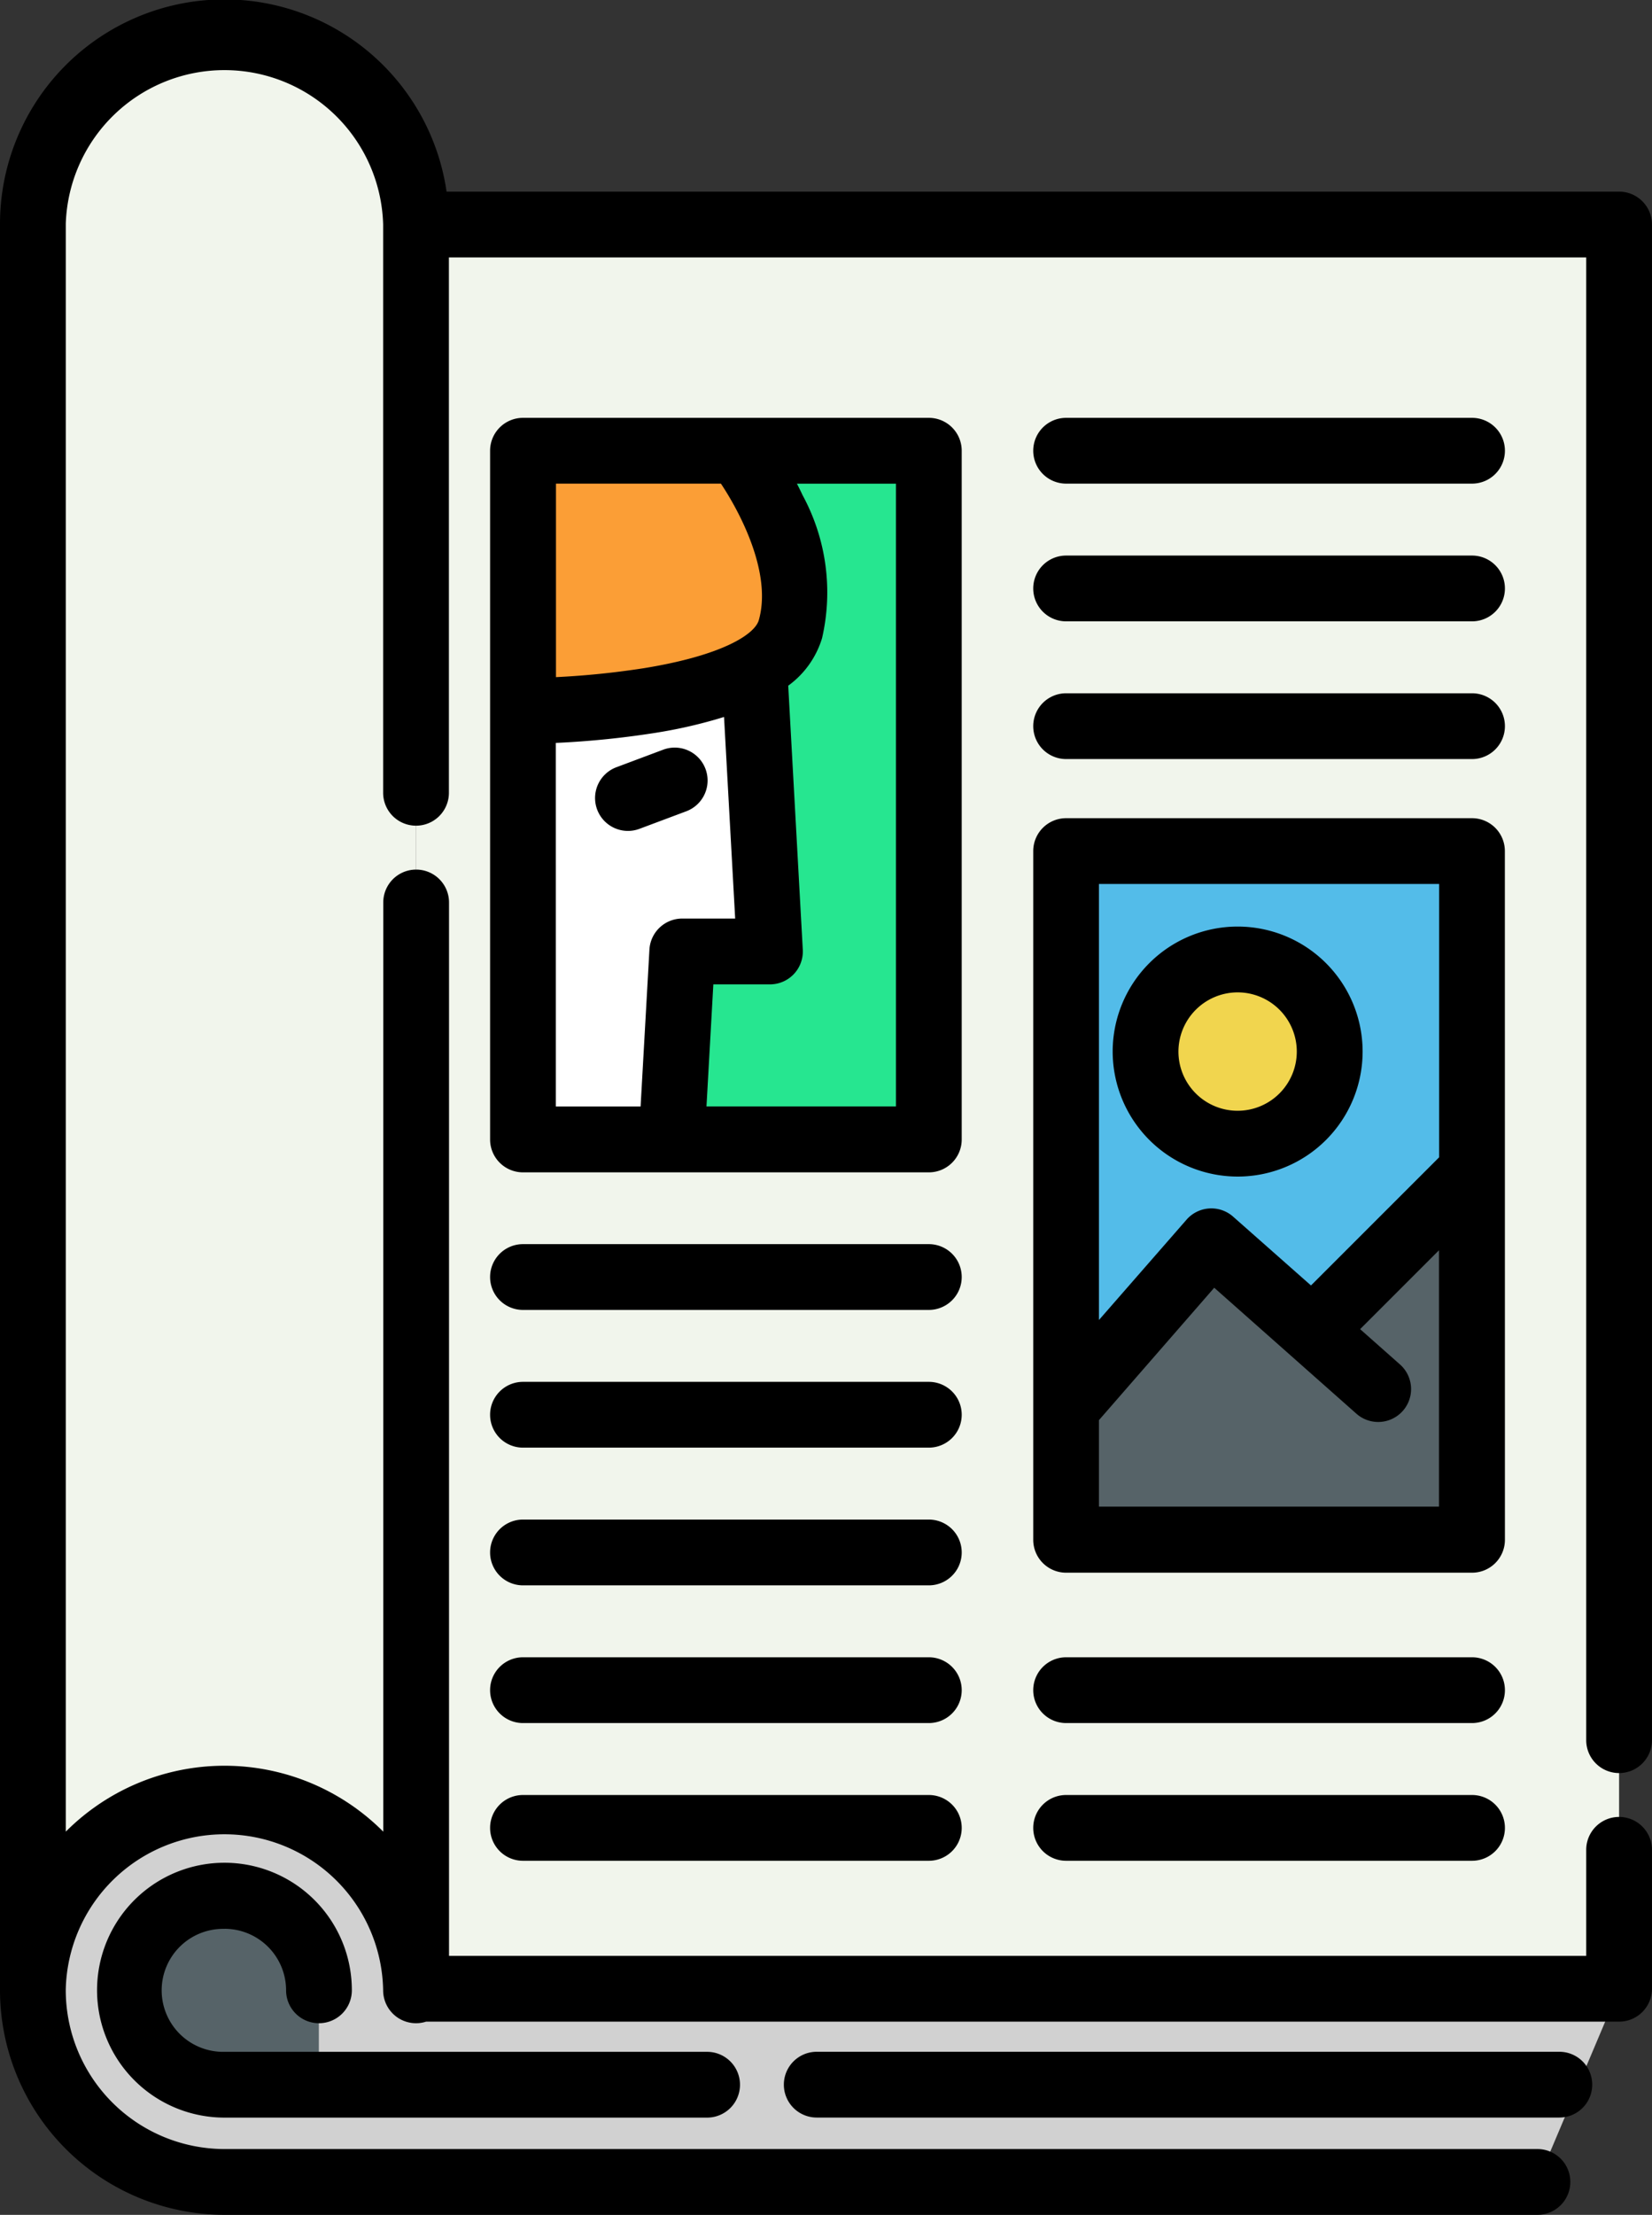 <svg xmlns="http://www.w3.org/2000/svg" width="54.465" height="73" viewBox="0 0 54.465 73">
  <rect x="0" y="0" width="54.465" height="73" fill="#333333" stroke="none"/>
  <g id="magazine" transform="translate(-9.268)">
    <g id="Grupo_82613" data-name="Grupo 82613">
      <rect id="Rectángulo_31381" data-name="Rectángulo 31381" width="39.661" height="58.147" transform="translate(22.987 7.401)" fill="#f1f5ec"/>
      <path id="Trazado_106960" data-name="Trazado 106960" d="M10.351,65.6c0-.055,0-.108,0-.163V65.6Z" fill="#e5e9ea"/>
      <path id="Trazado_106961" data-name="Trazado 106961" d="M22.987,7.4V65.6a6.318,6.318,0,0,0-12.634-.163V7.4h0a6.318,6.318,0,0,1,12.636,0Z" fill="#f1f5ec"/>
      <path id="Trazado_106963" data-name="Trazado 106963" d="M59.956,71.916H16.67A6.317,6.317,0,1,1,22.987,65.6l39.661-.052" fill="#d1d1d1"/>
      <path id="Trazado_106964" data-name="Trazado 106964" d="M19.78,65.6V68.71H16.669A3.111,3.111,0,1,1,19.78,65.6Z" fill="#566368"/>
      <path id="Trazado_106986" data-name="Trazado 106986" d="M0,0H13.381V22.7H0Z" transform="translate(26.51 14.856)" fill="#26e690"/>
      <path id="Trazado_106965" data-name="Trazado 106965" d="M34.652,31.36H31.761l-.348,6.191h-4.9V23.432s5.182,0,7.628-1.395Z" fill="#fff"/>
      <rect id="Rectángulo_31383" data-name="Rectángulo 31383" width="13.381" height="22.695" transform="translate(44.417 28.051)" fill="#53bce9"/>
      <path id="Trazado_106966" data-name="Trazado 106966" d="M35.328,20.735a2.333,2.333,0,0,1-1.19,1.3c-2.446,1.395-7.628,1.395-7.628,1.395V14.856h7.083S36.1,18.036,35.328,20.735Z" fill="#fb9e36"/>
      <path id="Trazado_106967" data-name="Trazado 106967" d="M57.8,38.595V50.746H44.418V46.4l4.788-5.493,3.331,2.949Z" fill="#566368"/>
      <path id="Trazado_106987" data-name="Trazado 106987" d="M3.036,0A3.036,3.036,0,1,1,0,3.036,3.036,3.036,0,0,1,3.036,0Z" transform="translate(47.036 31.624)" fill="#f1d54e"/>
      <path id="Trazado_106968" data-name="Trazado 106968" d="M10.351,65.6c0-.055,0-.108,0-.163V65.6Z" fill="#e5e9ea"/>
    </g>
    <g id="Grupo_82614" data-name="Grupo 82614">
      <path id="Trazado_106969" data-name="Trazado 106969" d="M62.648,58.439a1.084,1.084,0,0,0,1.084-1.084V7.4a1.084,1.084,0,0,0-1.084-1.084H23.991A7.4,7.4,0,0,0,9.268,7.4c0,.012,0,.023,0,.035V65.577c0,.008,0,.015,0,.022a7.41,7.41,0,0,0,7.4,7.4H59.956a1.084,1.084,0,0,0,0-2.168H16.67a5.239,5.239,0,0,1-5.234-5.225s0-.005,0-.008v-.022A5.233,5.233,0,0,1,21.9,65.6a1.084,1.084,0,0,0,1.416,1.032H62.648a1.084,1.084,0,0,0,1.084-1.084V60.969a1.084,1.084,0,1,0-2.168,0v3.494H24.072V29.745a1.084,1.084,0,0,0-2.168,0V60.37a7.39,7.39,0,0,0-10.467,0V7.4c0-.011,0-.021,0-.032A5.234,5.234,0,0,1,21.9,7.4v18.73a1.084,1.084,0,1,0,2.168,0V8.485H61.564v48.87A1.084,1.084,0,0,0,62.648,58.439Z"/>
      <path id="Trazado_106970" data-name="Trazado 106970" d="M39.891,41.006H26.51a1.084,1.084,0,1,0,0,2.168H39.891a1.084,1.084,0,1,0,0-2.168Z"/>
      <path id="Trazado_106971" data-name="Trazado 106971" d="M39.891,45.545H26.51a1.084,1.084,0,1,0,0,2.168H39.891a1.084,1.084,0,1,0,0-2.168Z"/>
      <path id="Trazado_106972" data-name="Trazado 106972" d="M39.891,50.084H26.51a1.084,1.084,0,0,0,0,2.168H39.891a1.084,1.084,0,0,0,0-2.168Z"/>
      <path id="Trazado_106973" data-name="Trazado 106973" d="M39.891,54.623H26.51a1.084,1.084,0,0,0,0,2.168H39.891a1.084,1.084,0,0,0,0-2.168Z"/>
      <path id="Trazado_106974" data-name="Trazado 106974" d="M39.891,59.162H26.51a1.084,1.084,0,1,0,0,2.168H39.891a1.084,1.084,0,1,0,0-2.168Z"/>
      <path id="Trazado_106975" data-name="Trazado 106975" d="M44.417,15.94H57.8a1.084,1.084,0,1,0,0-2.168H44.417a1.084,1.084,0,1,0,0,2.168Z"/>
      <path id="Trazado_106976" data-name="Trazado 106976" d="M44.417,20.479H57.8a1.084,1.084,0,1,0,0-2.168H44.417a1.084,1.084,0,1,0,0,2.168Z"/>
      <path id="Trazado_106977" data-name="Trazado 106977" d="M44.417,25.018H57.8a1.084,1.084,0,1,0,0-2.168H44.417a1.084,1.084,0,1,0,0,2.168Z"/>
      <path id="Trazado_106978" data-name="Trazado 106978" d="M57.8,54.623H44.417a1.084,1.084,0,0,0,0,2.168H57.8a1.084,1.084,0,0,0,0-2.168Z"/>
      <path id="Trazado_106979" data-name="Trazado 106979" d="M57.8,59.162H44.417a1.084,1.084,0,1,0,0,2.168H57.8a1.084,1.084,0,0,0,0-2.168Z"/>
      <path id="Trazado_106980" data-name="Trazado 106980" d="M60.678,67.625H36.195a1.084,1.084,0,1,0,0,2.168H60.678a1.084,1.084,0,1,0,0-2.168Z"/>
      <path id="Trazado_106981" data-name="Trazado 106981" d="M16.67,63.572A2.029,2.029,0,0,1,18.7,65.6a1.084,1.084,0,1,0,2.168,0,4.2,4.2,0,1,0-4.195,4.195H32.581a1.084,1.084,0,0,0,0-2.168H16.67a2.027,2.027,0,1,1,0-4.053Z"/>
      <path id="Trazado_106982" data-name="Trazado 106982" d="M40.975,14.856a1.084,1.084,0,0,0-1.084-1.084H26.51a1.084,1.084,0,0,0-1.084,1.084v22.7a1.084,1.084,0,0,0,1.084,1.084H39.891a1.084,1.084,0,0,0,1.084-1.084ZM33.036,15.94c.673,1.012,1.682,2.981,1.249,4.5-.134.47-1.211,1.167-3.8,1.585a27.431,27.431,0,0,1-2.887.293V15.94h5.443Zm-5.443,8.546a29.786,29.786,0,0,0,3.207-.32,16.183,16.183,0,0,0,2.339-.535l.367,6.644H31.761A1.084,1.084,0,0,0,30.679,31.3l-.291,5.168H27.594ZM38.806,36.467H32.56l.226-4.023h1.866A1.084,1.084,0,0,0,35.735,31.3l-.48-8.7a3.016,3.016,0,0,0,1.115-1.565,6.713,6.713,0,0,0-.639-4.709c-.062-.133-.125-.26-.189-.384h3.264Z"/>
      <path id="Trazado_106983" data-name="Trazado 106983" d="M58.882,28.051A1.084,1.084,0,0,0,57.8,26.967H44.417a1.084,1.084,0,0,0-1.084,1.084v22.7a1.084,1.084,0,0,0,1.084,1.084H57.8a1.084,1.084,0,0,0,1.084-1.084Zm-2.168,1.084v9.01L52.49,42.368,49.923,40.1a1.084,1.084,0,0,0-1.536.1L45.5,43.506V29.135ZM45.5,49.662V46.806l3.8-4.363,4.7,4.163a1.084,1.084,0,0,0,1.437-1.623l-1.327-1.175,2.6-2.6v8.45H45.5Z"/>
      <path id="Trazado_106984" data-name="Trazado 106984" d="M50.072,38.779a4.12,4.12,0,1,0-4.12-4.12A4.124,4.124,0,0,0,50.072,38.779Zm0-6.071A1.951,1.951,0,1,1,48.12,34.66,1.954,1.954,0,0,1,50.072,32.708Z"/>
      <path id="Trazado_106985" data-name="Trazado 106985" d="M31.9,26.737a1.084,1.084,0,0,0-.761-2.03l-1.542.578a1.084,1.084,0,1,0,.761,2.03Z"/>
    </g>
  </g>
</svg>
